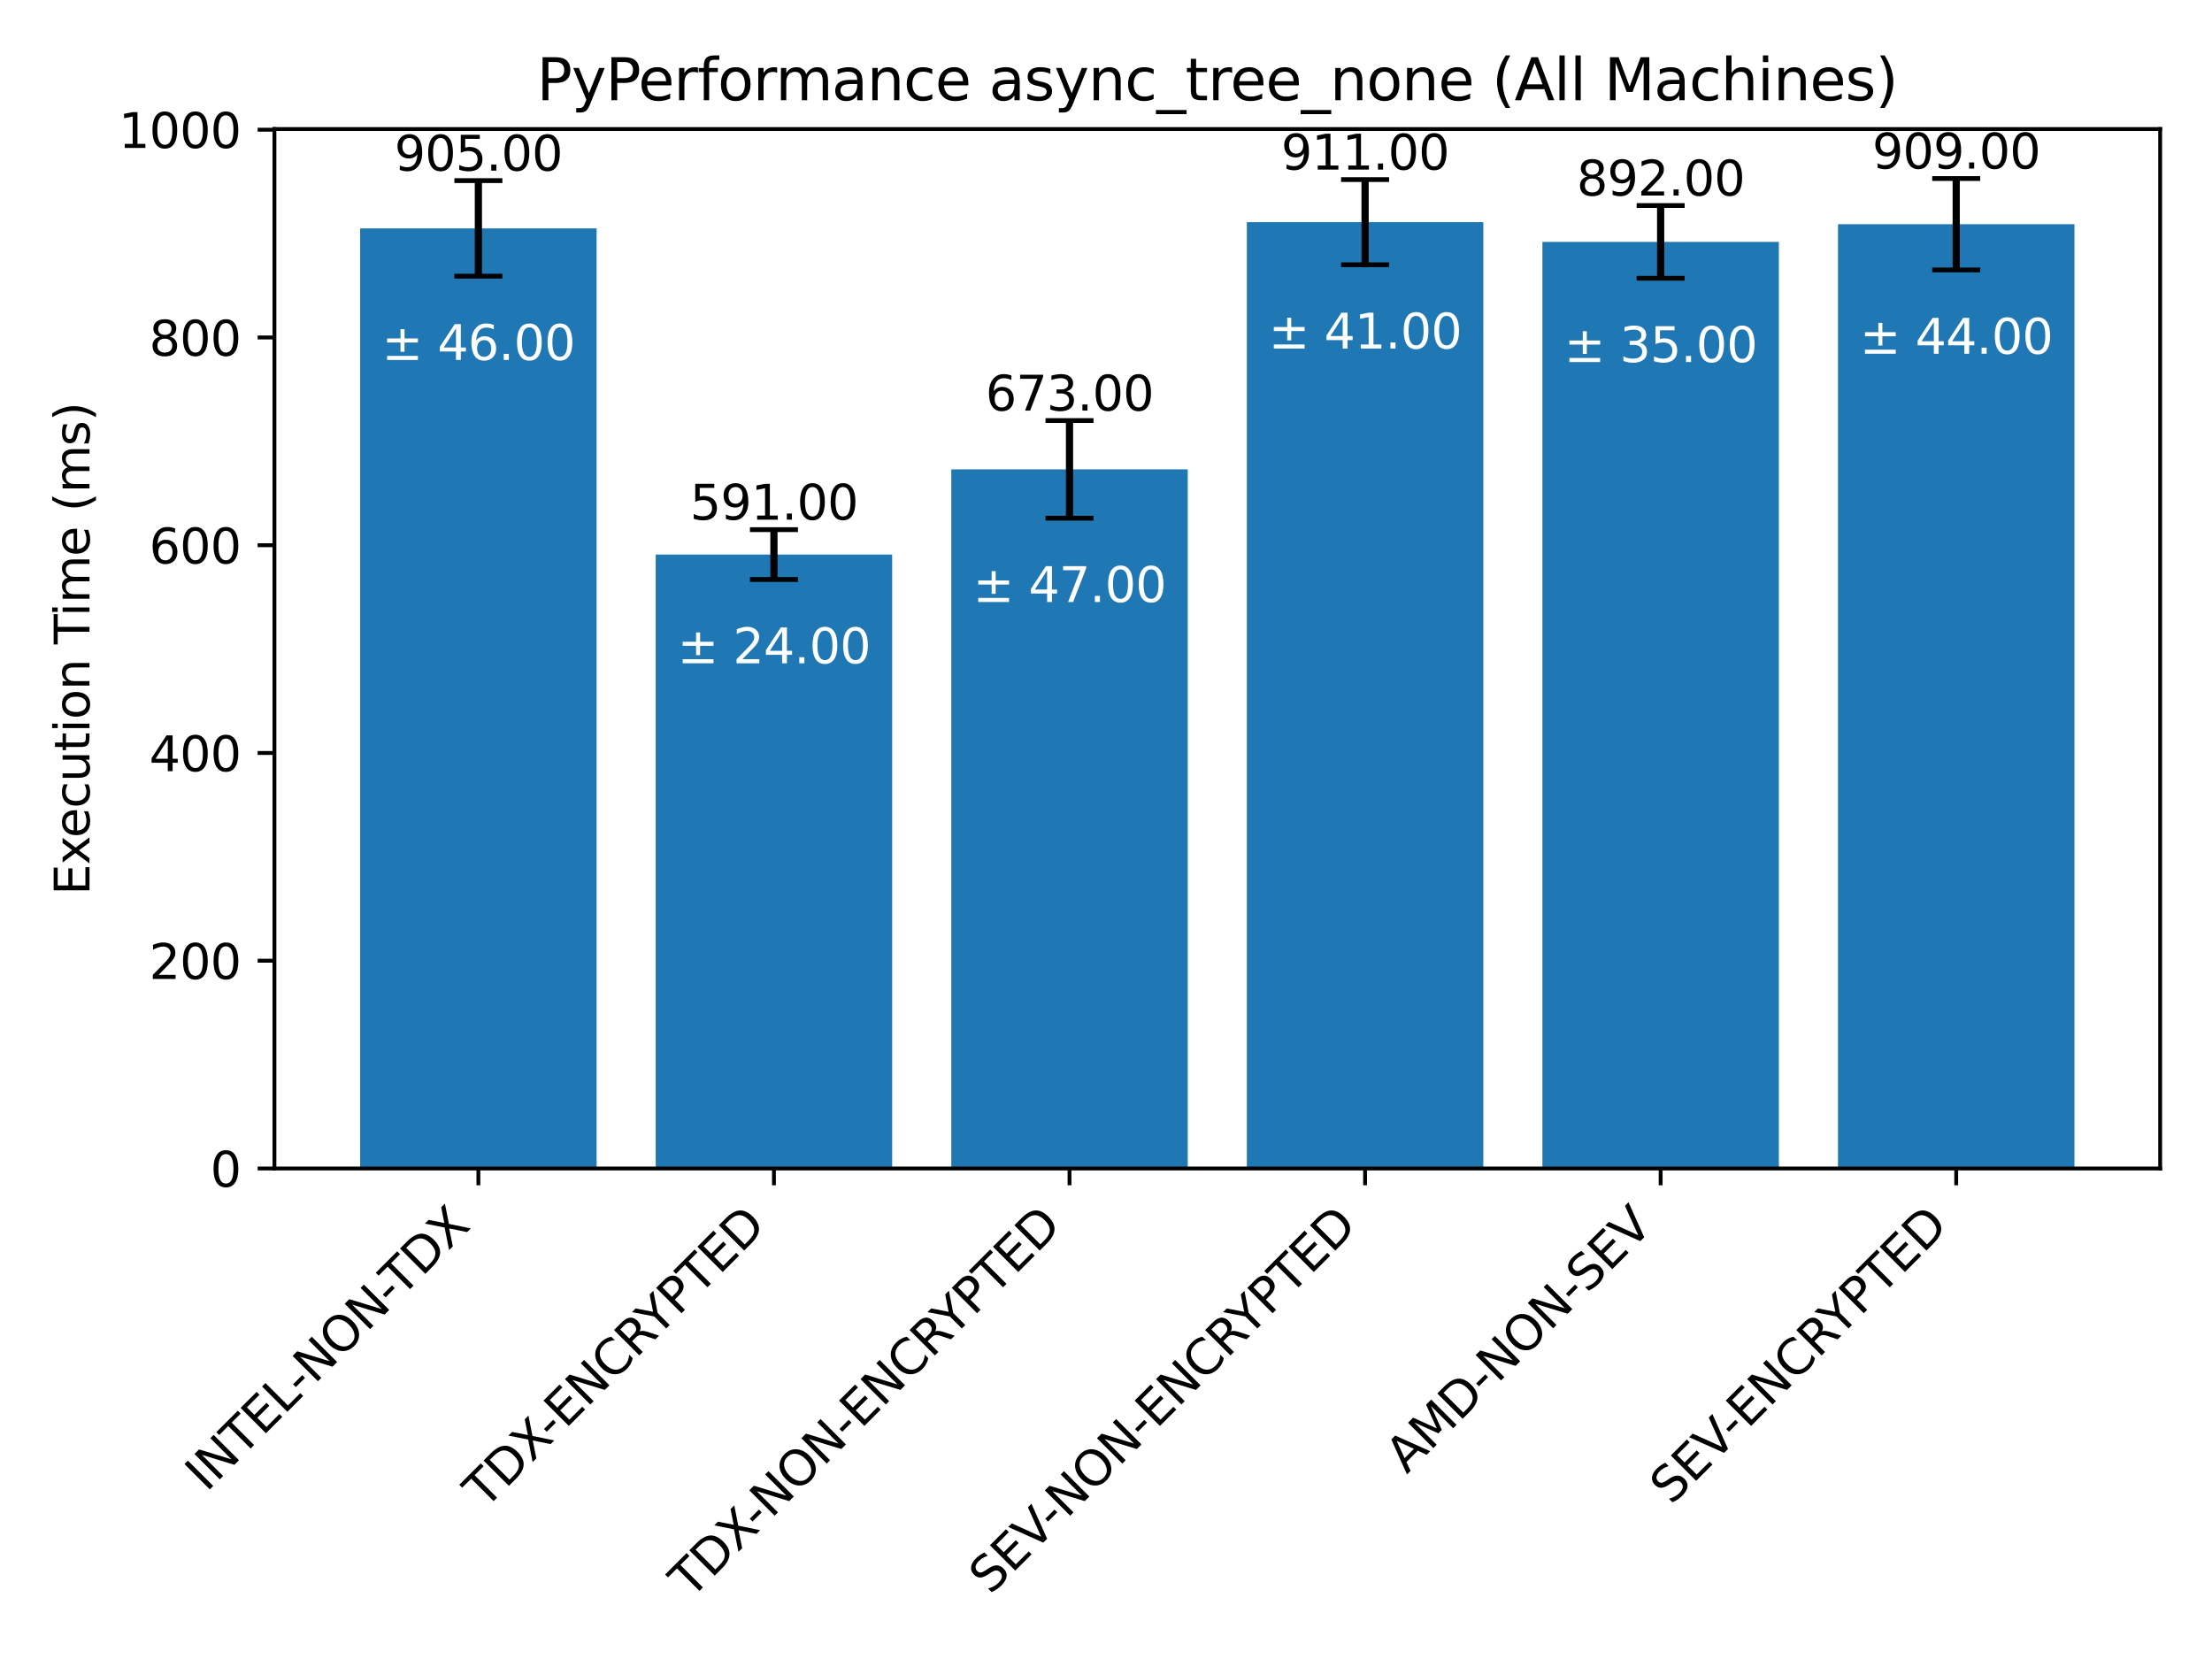 <?xml version="1.0" encoding="utf-8" standalone="no"?>
<!DOCTYPE svg PUBLIC "-//W3C//DTD SVG 1.1//EN"
  "http://www.w3.org/Graphics/SVG/1.1/DTD/svg11.dtd">
<svg xmlns:xlink="http://www.w3.org/1999/xlink" width="460.8pt" height="345.6pt" viewBox="0 0 460.8 345.6" xmlns="http://www.w3.org/2000/svg" version="1.1">
 <defs>
  <style type="text/css">*{stroke-linejoin: round; stroke-linecap: butt}</style>
 </defs>
 <g id="figure_1">
  <g id="patch_1">
   <path d="M 0 345.6 
L 460.8 345.6 
L 460.8 0 
L 0 0 
z
" style="fill: #ffffff"/>
  </g>
  <g id="axes_1">
   <g id="patch_2">
    <path d="M 57.17 243.414 
L 450 243.414 
L 450 26.88 
L 57.17 26.88 
z
" style="fill: #ffffff"/>
   </g>
   <g id="patch_3">
    <path d="M 75.026 243.414 
L 124.284 243.414 
L 124.284 47.578 
L 75.026 47.578 
z
" clip-path="url(#p82576771b6)" style="fill: #1f77b4"/>
   </g>
   <g id="patch_4">
    <path d="M 136.598 243.414 
L 185.856 243.414 
L 185.856 115.525 
L 136.598 115.525 
z
" clip-path="url(#p82576771b6)" style="fill: #1f77b4"/>
   </g>
   <g id="patch_5">
    <path d="M 198.17 243.414 
L 247.428 243.414 
L 247.428 97.781 
L 198.17 97.781 
z
" clip-path="url(#p82576771b6)" style="fill: #1f77b4"/>
   </g>
   <g id="patch_6">
    <path d="M 259.742 243.414 
L 309 243.414 
L 309 46.28 
L 259.742 46.28 
z
" clip-path="url(#p82576771b6)" style="fill: #1f77b4"/>
   </g>
   <g id="patch_7">
    <path d="M 321.314 243.414 
L 370.572 243.414 
L 370.572 50.391 
L 321.314 50.391 
z
" clip-path="url(#p82576771b6)" style="fill: #1f77b4"/>
   </g>
   <g id="patch_8">
    <path d="M 382.886 243.414 
L 432.144 243.414 
L 432.144 46.712 
L 382.886 46.712 
z
" clip-path="url(#p82576771b6)" style="fill: #1f77b4"/>
   </g>
   <g id="matplotlib.axis_1">
    <g id="xtick_1">
     <g id="line2d_1">
      <defs>
       <path id="m6b791ea8e5" d="M 0 0 
L 0 3.5 
" style="stroke: #000000; stroke-width: 0.8"/>
      </defs>
      <g>
       <use xlink:href="#m6b791ea8e5" x="99.655" y="243.414" style="stroke: #000000; stroke-width: 0.8"/>
      </g>
     </g>
     <g id="text_1">
      <!-- INTEL-NON-TDX -->
      <g transform="translate(42.995 310.976) rotate(-45) scale(0.1 -0.1)">
       <defs>
        <path id="DejaVuSans-49" d="M 628 4666 
L 1259 4666 
L 1259 0 
L 628 0 
L 628 4666 
z
" transform="scale(0.016)"/>
        <path id="DejaVuSans-4e" d="M 628 4666 
L 1478 4666 
L 3547 763 
L 3547 4666 
L 4159 4666 
L 4159 0 
L 3309 0 
L 1241 3903 
L 1241 0 
L 628 0 
L 628 4666 
z
" transform="scale(0.016)"/>
        <path id="DejaVuSans-54" d="M -19 4666 
L 3928 4666 
L 3928 4134 
L 2272 4134 
L 2272 0 
L 1638 0 
L 1638 4134 
L -19 4134 
L -19 4666 
z
" transform="scale(0.016)"/>
        <path id="DejaVuSans-45" d="M 628 4666 
L 3578 4666 
L 3578 4134 
L 1259 4134 
L 1259 2753 
L 3481 2753 
L 3481 2222 
L 1259 2222 
L 1259 531 
L 3634 531 
L 3634 0 
L 628 0 
L 628 4666 
z
" transform="scale(0.016)"/>
        <path id="DejaVuSans-4c" d="M 628 4666 
L 1259 4666 
L 1259 531 
L 3531 531 
L 3531 0 
L 628 0 
L 628 4666 
z
" transform="scale(0.016)"/>
        <path id="DejaVuSans-2d" d="M 313 2009 
L 1997 2009 
L 1997 1497 
L 313 1497 
L 313 2009 
z
" transform="scale(0.016)"/>
        <path id="DejaVuSans-4f" d="M 2522 4238 
Q 1834 4238 1429 3725 
Q 1025 3213 1025 2328 
Q 1025 1447 1429 934 
Q 1834 422 2522 422 
Q 3209 422 3611 934 
Q 4013 1447 4013 2328 
Q 4013 3213 3611 3725 
Q 3209 4238 2522 4238 
z
M 2522 4750 
Q 3503 4750 4090 4092 
Q 4678 3434 4678 2328 
Q 4678 1225 4090 567 
Q 3503 -91 2522 -91 
Q 1538 -91 948 565 
Q 359 1222 359 2328 
Q 359 3434 948 4092 
Q 1538 4750 2522 4750 
z
" transform="scale(0.016)"/>
        <path id="DejaVuSans-44" d="M 1259 4147 
L 1259 519 
L 2022 519 
Q 2988 519 3436 956 
Q 3884 1394 3884 2338 
Q 3884 3275 3436 3711 
Q 2988 4147 2022 4147 
L 1259 4147 
z
M 628 4666 
L 1925 4666 
Q 3281 4666 3915 4102 
Q 4550 3538 4550 2338 
Q 4550 1131 3912 565 
Q 3275 0 1925 0 
L 628 0 
L 628 4666 
z
" transform="scale(0.016)"/>
        <path id="DejaVuSans-58" d="M 403 4666 
L 1081 4666 
L 2241 2931 
L 3406 4666 
L 4084 4666 
L 2584 2425 
L 4184 0 
L 3506 0 
L 2194 1984 
L 872 0 
L 191 0 
L 1856 2491 
L 403 4666 
z
" transform="scale(0.016)"/>
       </defs>
       <use xlink:href="#DejaVuSans-49"/>
       <use xlink:href="#DejaVuSans-4e" x="29.492"/>
       <use xlink:href="#DejaVuSans-54" x="104.297"/>
       <use xlink:href="#DejaVuSans-45" x="165.381"/>
       <use xlink:href="#DejaVuSans-4c" x="228.564"/>
       <use xlink:href="#DejaVuSans-2d" x="282.527"/>
       <use xlink:href="#DejaVuSans-4e" x="318.611"/>
       <use xlink:href="#DejaVuSans-4f" x="393.416"/>
       <use xlink:href="#DejaVuSans-4e" x="472.127"/>
       <use xlink:href="#DejaVuSans-2d" x="546.932"/>
       <use xlink:href="#DejaVuSans-54" x="573.891"/>
       <use xlink:href="#DejaVuSans-44" x="634.975"/>
       <use xlink:href="#DejaVuSans-58" x="711.977"/>
      </g>
     </g>
    </g>
    <g id="xtick_2">
     <g id="line2d_2">
      <g>
       <use xlink:href="#m6b791ea8e5" x="161.227" y="243.414" style="stroke: #000000; stroke-width: 0.8"/>
      </g>
     </g>
     <g id="text_2">
      <!-- TDX-ENCRYPTED -->
      <g transform="translate(100.979 314.564) rotate(-45) scale(0.1 -0.1)">
       <defs>
        <path id="DejaVuSans-43" d="M 4122 4306 
L 4122 3641 
Q 3803 3938 3442 4084 
Q 3081 4231 2675 4231 
Q 1875 4231 1450 3742 
Q 1025 3253 1025 2328 
Q 1025 1406 1450 917 
Q 1875 428 2675 428 
Q 3081 428 3442 575 
Q 3803 722 4122 1019 
L 4122 359 
Q 3791 134 3420 21 
Q 3050 -91 2638 -91 
Q 1578 -91 968 557 
Q 359 1206 359 2328 
Q 359 3453 968 4101 
Q 1578 4750 2638 4750 
Q 3056 4750 3426 4639 
Q 3797 4528 4122 4306 
z
" transform="scale(0.016)"/>
        <path id="DejaVuSans-52" d="M 2841 2188 
Q 3044 2119 3236 1894 
Q 3428 1669 3622 1275 
L 4263 0 
L 3584 0 
L 2988 1197 
Q 2756 1666 2539 1819 
Q 2322 1972 1947 1972 
L 1259 1972 
L 1259 0 
L 628 0 
L 628 4666 
L 2053 4666 
Q 2853 4666 3247 4331 
Q 3641 3997 3641 3322 
Q 3641 2881 3436 2590 
Q 3231 2300 2841 2188 
z
M 1259 4147 
L 1259 2491 
L 2053 2491 
Q 2509 2491 2742 2702 
Q 2975 2913 2975 3322 
Q 2975 3731 2742 3939 
Q 2509 4147 2053 4147 
L 1259 4147 
z
" transform="scale(0.016)"/>
        <path id="DejaVuSans-59" d="M -13 4666 
L 666 4666 
L 1959 2747 
L 3244 4666 
L 3922 4666 
L 2272 2222 
L 2272 0 
L 1638 0 
L 1638 2222 
L -13 4666 
z
" transform="scale(0.016)"/>
        <path id="DejaVuSans-50" d="M 1259 4147 
L 1259 2394 
L 2053 2394 
Q 2494 2394 2734 2622 
Q 2975 2850 2975 3272 
Q 2975 3691 2734 3919 
Q 2494 4147 2053 4147 
L 1259 4147 
z
M 628 4666 
L 2053 4666 
Q 2838 4666 3239 4311 
Q 3641 3956 3641 3272 
Q 3641 2581 3239 2228 
Q 2838 1875 2053 1875 
L 1259 1875 
L 1259 0 
L 628 0 
L 628 4666 
z
" transform="scale(0.016)"/>
       </defs>
       <use xlink:href="#DejaVuSans-54"/>
       <use xlink:href="#DejaVuSans-44" x="61.084"/>
       <use xlink:href="#DejaVuSans-58" x="138.086"/>
       <use xlink:href="#DejaVuSans-2d" x="201.592"/>
       <use xlink:href="#DejaVuSans-45" x="237.676"/>
       <use xlink:href="#DejaVuSans-4e" x="300.859"/>
       <use xlink:href="#DejaVuSans-43" x="375.664"/>
       <use xlink:href="#DejaVuSans-52" x="445.488"/>
       <use xlink:href="#DejaVuSans-59" x="508.596"/>
       <use xlink:href="#DejaVuSans-50" x="569.68"/>
       <use xlink:href="#DejaVuSans-54" x="629.982"/>
       <use xlink:href="#DejaVuSans-45" x="691.066"/>
       <use xlink:href="#DejaVuSans-44" x="754.25"/>
      </g>
     </g>
    </g>
    <g id="xtick_3">
     <g id="line2d_3">
      <g>
       <use xlink:href="#m6b791ea8e5" x="222.799" y="243.414" style="stroke: #000000; stroke-width: 0.8"/>
      </g>
     </g>
     <g id="text_3">
      <!-- TDX-NON-ENCRYPTED -->
      <g transform="translate(143.854 333.261) rotate(-45) scale(0.1 -0.1)">
       <use xlink:href="#DejaVuSans-54"/>
       <use xlink:href="#DejaVuSans-44" x="61.084"/>
       <use xlink:href="#DejaVuSans-58" x="138.086"/>
       <use xlink:href="#DejaVuSans-2d" x="201.592"/>
       <use xlink:href="#DejaVuSans-4e" x="237.676"/>
       <use xlink:href="#DejaVuSans-4f" x="312.48"/>
       <use xlink:href="#DejaVuSans-4e" x="391.191"/>
       <use xlink:href="#DejaVuSans-2d" x="465.996"/>
       <use xlink:href="#DejaVuSans-45" x="502.08"/>
       <use xlink:href="#DejaVuSans-4e" x="565.264"/>
       <use xlink:href="#DejaVuSans-43" x="640.068"/>
       <use xlink:href="#DejaVuSans-52" x="709.893"/>
       <use xlink:href="#DejaVuSans-59" x="773"/>
       <use xlink:href="#DejaVuSans-50" x="834.084"/>
       <use xlink:href="#DejaVuSans-54" x="894.387"/>
       <use xlink:href="#DejaVuSans-45" x="955.471"/>
       <use xlink:href="#DejaVuSans-44" x="1018.654"/>
      </g>
     </g>
    </g>
    <g id="xtick_4">
     <g id="line2d_4">
      <g>
       <use xlink:href="#m6b791ea8e5" x="284.371" y="243.414" style="stroke: #000000; stroke-width: 0.8"/>
      </g>
     </g>
     <g id="text_4">
      <!-- SEV-NON-ENCRYPTED -->
      <g transform="translate(206.301 332.386) rotate(-45) scale(0.1 -0.1)">
       <defs>
        <path id="DejaVuSans-53" d="M 3425 4513 
L 3425 3897 
Q 3066 4069 2747 4153 
Q 2428 4238 2131 4238 
Q 1616 4238 1336 4038 
Q 1056 3838 1056 3469 
Q 1056 3159 1242 3001 
Q 1428 2844 1947 2747 
L 2328 2669 
Q 3034 2534 3370 2195 
Q 3706 1856 3706 1288 
Q 3706 609 3251 259 
Q 2797 -91 1919 -91 
Q 1588 -91 1214 -16 
Q 841 59 441 206 
L 441 856 
Q 825 641 1194 531 
Q 1563 422 1919 422 
Q 2459 422 2753 634 
Q 3047 847 3047 1241 
Q 3047 1584 2836 1778 
Q 2625 1972 2144 2069 
L 1759 2144 
Q 1053 2284 737 2584 
Q 422 2884 422 3419 
Q 422 4038 858 4394 
Q 1294 4750 2059 4750 
Q 2388 4750 2728 4690 
Q 3069 4631 3425 4513 
z
" transform="scale(0.016)"/>
        <path id="DejaVuSans-56" d="M 1831 0 
L 50 4666 
L 709 4666 
L 2188 738 
L 3669 4666 
L 4325 4666 
L 2547 0 
L 1831 0 
z
" transform="scale(0.016)"/>
       </defs>
       <use xlink:href="#DejaVuSans-53"/>
       <use xlink:href="#DejaVuSans-45" x="63.477"/>
       <use xlink:href="#DejaVuSans-56" x="126.66"/>
       <use xlink:href="#DejaVuSans-2d" x="189.193"/>
       <use xlink:href="#DejaVuSans-4e" x="225.277"/>
       <use xlink:href="#DejaVuSans-4f" x="300.082"/>
       <use xlink:href="#DejaVuSans-4e" x="378.793"/>
       <use xlink:href="#DejaVuSans-2d" x="453.598"/>
       <use xlink:href="#DejaVuSans-45" x="489.682"/>
       <use xlink:href="#DejaVuSans-4e" x="552.865"/>
       <use xlink:href="#DejaVuSans-43" x="627.67"/>
       <use xlink:href="#DejaVuSans-52" x="697.494"/>
       <use xlink:href="#DejaVuSans-59" x="760.602"/>
       <use xlink:href="#DejaVuSans-50" x="821.686"/>
       <use xlink:href="#DejaVuSans-54" x="881.988"/>
       <use xlink:href="#DejaVuSans-45" x="943.072"/>
       <use xlink:href="#DejaVuSans-44" x="1006.256"/>
      </g>
     </g>
    </g>
    <g id="xtick_5">
     <g id="line2d_5">
      <g>
       <use xlink:href="#m6b791ea8e5" x="345.943" y="243.414" style="stroke: #000000; stroke-width: 0.8"/>
      </g>
     </g>
     <g id="text_5">
      <!-- AMD-NON-SEV -->
      <g transform="translate(293.047 307.212) rotate(-45) scale(0.1 -0.1)">
       <defs>
        <path id="DejaVuSans-41" d="M 2188 4044 
L 1331 1722 
L 3047 1722 
L 2188 4044 
z
M 1831 4666 
L 2547 4666 
L 4325 0 
L 3669 0 
L 3244 1197 
L 1141 1197 
L 716 0 
L 50 0 
L 1831 4666 
z
" transform="scale(0.016)"/>
        <path id="DejaVuSans-4d" d="M 628 4666 
L 1569 4666 
L 2759 1491 
L 3956 4666 
L 4897 4666 
L 4897 0 
L 4281 0 
L 4281 4097 
L 3078 897 
L 2444 897 
L 1241 4097 
L 1241 0 
L 628 0 
L 628 4666 
z
" transform="scale(0.016)"/>
       </defs>
       <use xlink:href="#DejaVuSans-41"/>
       <use xlink:href="#DejaVuSans-4d" x="68.408"/>
       <use xlink:href="#DejaVuSans-44" x="154.688"/>
       <use xlink:href="#DejaVuSans-2d" x="231.689"/>
       <use xlink:href="#DejaVuSans-4e" x="267.773"/>
       <use xlink:href="#DejaVuSans-4f" x="342.578"/>
       <use xlink:href="#DejaVuSans-4e" x="421.289"/>
       <use xlink:href="#DejaVuSans-2d" x="496.094"/>
       <use xlink:href="#DejaVuSans-53" x="532.178"/>
       <use xlink:href="#DejaVuSans-45" x="595.654"/>
       <use xlink:href="#DejaVuSans-56" x="658.838"/>
      </g>
     </g>
    </g>
    <g id="xtick_6">
     <g id="line2d_6">
      <g>
       <use xlink:href="#m6b791ea8e5" x="407.515" y="243.414" style="stroke: #000000; stroke-width: 0.8"/>
      </g>
     </g>
     <g id="text_6">
      <!-- SEV-ENCRYPTED -->
      <g transform="translate(348.143 313.689) rotate(-45) scale(0.1 -0.1)">
       <use xlink:href="#DejaVuSans-53"/>
       <use xlink:href="#DejaVuSans-45" x="63.477"/>
       <use xlink:href="#DejaVuSans-56" x="126.66"/>
       <use xlink:href="#DejaVuSans-2d" x="189.193"/>
       <use xlink:href="#DejaVuSans-45" x="225.277"/>
       <use xlink:href="#DejaVuSans-4e" x="288.461"/>
       <use xlink:href="#DejaVuSans-43" x="363.266"/>
       <use xlink:href="#DejaVuSans-52" x="433.09"/>
       <use xlink:href="#DejaVuSans-59" x="496.197"/>
       <use xlink:href="#DejaVuSans-50" x="557.281"/>
       <use xlink:href="#DejaVuSans-54" x="617.584"/>
       <use xlink:href="#DejaVuSans-45" x="678.668"/>
       <use xlink:href="#DejaVuSans-44" x="741.852"/>
      </g>
     </g>
    </g>
   </g>
   <g id="matplotlib.axis_2">
    <g id="ytick_1">
     <g id="line2d_7">
      <defs>
       <path id="ma7e84e8078" d="M 0 0 
L -3.5 0 
" style="stroke: #000000; stroke-width: 0.8"/>
      </defs>
      <g>
       <use xlink:href="#ma7e84e8078" x="57.17" y="243.414" style="stroke: #000000; stroke-width: 0.8"/>
      </g>
     </g>
     <g id="text_7">
      <!-- 0 -->
      <g transform="translate(43.807 247.213) scale(0.1 -0.1)">
       <defs>
        <path id="DejaVuSans-30" d="M 2034 4250 
Q 1547 4250 1301 3770 
Q 1056 3291 1056 2328 
Q 1056 1369 1301 889 
Q 1547 409 2034 409 
Q 2525 409 2770 889 
Q 3016 1369 3016 2328 
Q 3016 3291 2770 3770 
Q 2525 4250 2034 4250 
z
M 2034 4750 
Q 2819 4750 3233 4129 
Q 3647 3509 3647 2328 
Q 3647 1150 3233 529 
Q 2819 -91 2034 -91 
Q 1250 -91 836 529 
Q 422 1150 422 2328 
Q 422 3509 836 4129 
Q 1250 4750 2034 4750 
z
" transform="scale(0.016)"/>
       </defs>
       <use xlink:href="#DejaVuSans-30"/>
      </g>
     </g>
    </g>
    <g id="ytick_2">
     <g id="line2d_8">
      <g>
       <use xlink:href="#ma7e84e8078" x="57.17" y="200.135" style="stroke: #000000; stroke-width: 0.8"/>
      </g>
     </g>
     <g id="text_8">
      <!-- 200 -->
      <g transform="translate(31.082 203.934) scale(0.1 -0.1)">
       <defs>
        <path id="DejaVuSans-32" d="M 1228 531 
L 3431 531 
L 3431 0 
L 469 0 
L 469 531 
Q 828 903 1448 1529 
Q 2069 2156 2228 2338 
Q 2531 2678 2651 2914 
Q 2772 3150 2772 3378 
Q 2772 3750 2511 3984 
Q 2250 4219 1831 4219 
Q 1534 4219 1204 4116 
Q 875 4013 500 3803 
L 500 4441 
Q 881 4594 1212 4672 
Q 1544 4750 1819 4750 
Q 2544 4750 2975 4387 
Q 3406 4025 3406 3419 
Q 3406 3131 3298 2873 
Q 3191 2616 2906 2266 
Q 2828 2175 2409 1742 
Q 1991 1309 1228 531 
z
" transform="scale(0.016)"/>
       </defs>
       <use xlink:href="#DejaVuSans-32"/>
       <use xlink:href="#DejaVuSans-30" x="63.623"/>
       <use xlink:href="#DejaVuSans-30" x="127.246"/>
      </g>
     </g>
    </g>
    <g id="ytick_3">
     <g id="line2d_9">
      <g>
       <use xlink:href="#ma7e84e8078" x="57.17" y="156.857" style="stroke: #000000; stroke-width: 0.8"/>
      </g>
     </g>
     <g id="text_9">
      <!-- 400 -->
      <g transform="translate(31.082 160.656) scale(0.1 -0.1)">
       <defs>
        <path id="DejaVuSans-34" d="M 2419 4116 
L 825 1625 
L 2419 1625 
L 2419 4116 
z
M 2253 4666 
L 3047 4666 
L 3047 1625 
L 3713 1625 
L 3713 1100 
L 3047 1100 
L 3047 0 
L 2419 0 
L 2419 1100 
L 313 1100 
L 313 1709 
L 2253 4666 
z
" transform="scale(0.016)"/>
       </defs>
       <use xlink:href="#DejaVuSans-34"/>
       <use xlink:href="#DejaVuSans-30" x="63.623"/>
       <use xlink:href="#DejaVuSans-30" x="127.246"/>
      </g>
     </g>
    </g>
    <g id="ytick_4">
     <g id="line2d_10">
      <g>
       <use xlink:href="#ma7e84e8078" x="57.17" y="113.578" style="stroke: #000000; stroke-width: 0.8"/>
      </g>
     </g>
     <g id="text_10">
      <!-- 600 -->
      <g transform="translate(31.082 117.377) scale(0.1 -0.1)">
       <defs>
        <path id="DejaVuSans-36" d="M 2113 2584 
Q 1688 2584 1439 2293 
Q 1191 2003 1191 1497 
Q 1191 994 1439 701 
Q 1688 409 2113 409 
Q 2538 409 2786 701 
Q 3034 994 3034 1497 
Q 3034 2003 2786 2293 
Q 2538 2584 2113 2584 
z
M 3366 4563 
L 3366 3988 
Q 3128 4100 2886 4159 
Q 2644 4219 2406 4219 
Q 1781 4219 1451 3797 
Q 1122 3375 1075 2522 
Q 1259 2794 1537 2939 
Q 1816 3084 2150 3084 
Q 2853 3084 3261 2657 
Q 3669 2231 3669 1497 
Q 3669 778 3244 343 
Q 2819 -91 2113 -91 
Q 1303 -91 875 529 
Q 447 1150 447 2328 
Q 447 3434 972 4092 
Q 1497 4750 2381 4750 
Q 2619 4750 2861 4703 
Q 3103 4656 3366 4563 
z
" transform="scale(0.016)"/>
       </defs>
       <use xlink:href="#DejaVuSans-36"/>
       <use xlink:href="#DejaVuSans-30" x="63.623"/>
       <use xlink:href="#DejaVuSans-30" x="127.246"/>
      </g>
     </g>
    </g>
    <g id="ytick_5">
     <g id="line2d_11">
      <g>
       <use xlink:href="#ma7e84e8078" x="57.17" y="70.299" style="stroke: #000000; stroke-width: 0.8"/>
      </g>
     </g>
     <g id="text_11">
      <!-- 800 -->
      <g transform="translate(31.082 74.099) scale(0.1 -0.1)">
       <defs>
        <path id="DejaVuSans-38" d="M 2034 2216 
Q 1584 2216 1326 1975 
Q 1069 1734 1069 1313 
Q 1069 891 1326 650 
Q 1584 409 2034 409 
Q 2484 409 2743 651 
Q 3003 894 3003 1313 
Q 3003 1734 2745 1975 
Q 2488 2216 2034 2216 
z
M 1403 2484 
Q 997 2584 770 2862 
Q 544 3141 544 3541 
Q 544 4100 942 4425 
Q 1341 4750 2034 4750 
Q 2731 4750 3128 4425 
Q 3525 4100 3525 3541 
Q 3525 3141 3298 2862 
Q 3072 2584 2669 2484 
Q 3125 2378 3379 2068 
Q 3634 1759 3634 1313 
Q 3634 634 3220 271 
Q 2806 -91 2034 -91 
Q 1263 -91 848 271 
Q 434 634 434 1313 
Q 434 1759 690 2068 
Q 947 2378 1403 2484 
z
M 1172 3481 
Q 1172 3119 1398 2916 
Q 1625 2713 2034 2713 
Q 2441 2713 2670 2916 
Q 2900 3119 2900 3481 
Q 2900 3844 2670 4047 
Q 2441 4250 2034 4250 
Q 1625 4250 1398 4047 
Q 1172 3844 1172 3481 
z
" transform="scale(0.016)"/>
       </defs>
       <use xlink:href="#DejaVuSans-38"/>
       <use xlink:href="#DejaVuSans-30" x="63.623"/>
       <use xlink:href="#DejaVuSans-30" x="127.246"/>
      </g>
     </g>
    </g>
    <g id="ytick_6">
     <g id="line2d_12">
      <g>
       <use xlink:href="#ma7e84e8078" x="57.17" y="27.021" style="stroke: #000000; stroke-width: 0.8"/>
      </g>
     </g>
     <g id="text_12">
      <!-- 1000 -->
      <g transform="translate(24.72 30.82) scale(0.1 -0.1)">
       <defs>
        <path id="DejaVuSans-31" d="M 794 531 
L 1825 531 
L 1825 4091 
L 703 3866 
L 703 4441 
L 1819 4666 
L 2450 4666 
L 2450 531 
L 3481 531 
L 3481 0 
L 794 0 
L 794 531 
z
" transform="scale(0.016)"/>
       </defs>
       <use xlink:href="#DejaVuSans-31"/>
       <use xlink:href="#DejaVuSans-30" x="63.623"/>
       <use xlink:href="#DejaVuSans-30" x="127.246"/>
       <use xlink:href="#DejaVuSans-30" x="190.869"/>
      </g>
     </g>
    </g>
    <g id="text_13">
     <!-- Execution Time (ms) -->
     <g transform="translate(18.64 186.47) rotate(-90) scale(0.1 -0.1)">
      <defs>
       <path id="DejaVuSans-78" d="M 3513 3500 
L 2247 1797 
L 3578 0 
L 2900 0 
L 1881 1375 
L 863 0 
L 184 0 
L 1544 1831 
L 300 3500 
L 978 3500 
L 1906 2253 
L 2834 3500 
L 3513 3500 
z
" transform="scale(0.016)"/>
       <path id="DejaVuSans-65" d="M 3597 1894 
L 3597 1613 
L 953 1613 
Q 991 1019 1311 708 
Q 1631 397 2203 397 
Q 2534 397 2845 478 
Q 3156 559 3463 722 
L 3463 178 
Q 3153 47 2828 -22 
Q 2503 -91 2169 -91 
Q 1331 -91 842 396 
Q 353 884 353 1716 
Q 353 2575 817 3079 
Q 1281 3584 2069 3584 
Q 2775 3584 3186 3129 
Q 3597 2675 3597 1894 
z
M 3022 2063 
Q 3016 2534 2758 2815 
Q 2500 3097 2075 3097 
Q 1594 3097 1305 2825 
Q 1016 2553 972 2059 
L 3022 2063 
z
" transform="scale(0.016)"/>
       <path id="DejaVuSans-63" d="M 3122 3366 
L 3122 2828 
Q 2878 2963 2633 3030 
Q 2388 3097 2138 3097 
Q 1578 3097 1268 2742 
Q 959 2388 959 1747 
Q 959 1106 1268 751 
Q 1578 397 2138 397 
Q 2388 397 2633 464 
Q 2878 531 3122 666 
L 3122 134 
Q 2881 22 2623 -34 
Q 2366 -91 2075 -91 
Q 1284 -91 818 406 
Q 353 903 353 1747 
Q 353 2603 823 3093 
Q 1294 3584 2113 3584 
Q 2378 3584 2631 3529 
Q 2884 3475 3122 3366 
z
" transform="scale(0.016)"/>
       <path id="DejaVuSans-75" d="M 544 1381 
L 544 3500 
L 1119 3500 
L 1119 1403 
Q 1119 906 1312 657 
Q 1506 409 1894 409 
Q 2359 409 2629 706 
Q 2900 1003 2900 1516 
L 2900 3500 
L 3475 3500 
L 3475 0 
L 2900 0 
L 2900 538 
Q 2691 219 2414 64 
Q 2138 -91 1772 -91 
Q 1169 -91 856 284 
Q 544 659 544 1381 
z
M 1991 3584 
L 1991 3584 
z
" transform="scale(0.016)"/>
       <path id="DejaVuSans-74" d="M 1172 4494 
L 1172 3500 
L 2356 3500 
L 2356 3053 
L 1172 3053 
L 1172 1153 
Q 1172 725 1289 603 
Q 1406 481 1766 481 
L 2356 481 
L 2356 0 
L 1766 0 
Q 1100 0 847 248 
Q 594 497 594 1153 
L 594 3053 
L 172 3053 
L 172 3500 
L 594 3500 
L 594 4494 
L 1172 4494 
z
" transform="scale(0.016)"/>
       <path id="DejaVuSans-69" d="M 603 3500 
L 1178 3500 
L 1178 0 
L 603 0 
L 603 3500 
z
M 603 4863 
L 1178 4863 
L 1178 4134 
L 603 4134 
L 603 4863 
z
" transform="scale(0.016)"/>
       <path id="DejaVuSans-6f" d="M 1959 3097 
Q 1497 3097 1228 2736 
Q 959 2375 959 1747 
Q 959 1119 1226 758 
Q 1494 397 1959 397 
Q 2419 397 2687 759 
Q 2956 1122 2956 1747 
Q 2956 2369 2687 2733 
Q 2419 3097 1959 3097 
z
M 1959 3584 
Q 2709 3584 3137 3096 
Q 3566 2609 3566 1747 
Q 3566 888 3137 398 
Q 2709 -91 1959 -91 
Q 1206 -91 779 398 
Q 353 888 353 1747 
Q 353 2609 779 3096 
Q 1206 3584 1959 3584 
z
" transform="scale(0.016)"/>
       <path id="DejaVuSans-6e" d="M 3513 2113 
L 3513 0 
L 2938 0 
L 2938 2094 
Q 2938 2591 2744 2837 
Q 2550 3084 2163 3084 
Q 1697 3084 1428 2787 
Q 1159 2491 1159 1978 
L 1159 0 
L 581 0 
L 581 3500 
L 1159 3500 
L 1159 2956 
Q 1366 3272 1645 3428 
Q 1925 3584 2291 3584 
Q 2894 3584 3203 3211 
Q 3513 2838 3513 2113 
z
" transform="scale(0.016)"/>
       <path id="DejaVuSans-20" transform="scale(0.016)"/>
       <path id="DejaVuSans-6d" d="M 3328 2828 
Q 3544 3216 3844 3400 
Q 4144 3584 4550 3584 
Q 5097 3584 5394 3201 
Q 5691 2819 5691 2113 
L 5691 0 
L 5113 0 
L 5113 2094 
Q 5113 2597 4934 2840 
Q 4756 3084 4391 3084 
Q 3944 3084 3684 2787 
Q 3425 2491 3425 1978 
L 3425 0 
L 2847 0 
L 2847 2094 
Q 2847 2600 2669 2842 
Q 2491 3084 2119 3084 
Q 1678 3084 1418 2786 
Q 1159 2488 1159 1978 
L 1159 0 
L 581 0 
L 581 3500 
L 1159 3500 
L 1159 2956 
Q 1356 3278 1631 3431 
Q 1906 3584 2284 3584 
Q 2666 3584 2933 3390 
Q 3200 3197 3328 2828 
z
" transform="scale(0.016)"/>
       <path id="DejaVuSans-28" d="M 1984 4856 
Q 1566 4138 1362 3434 
Q 1159 2731 1159 2009 
Q 1159 1288 1364 580 
Q 1569 -128 1984 -844 
L 1484 -844 
Q 1016 -109 783 600 
Q 550 1309 550 2009 
Q 550 2706 781 3412 
Q 1013 4119 1484 4856 
L 1984 4856 
z
" transform="scale(0.016)"/>
       <path id="DejaVuSans-73" d="M 2834 3397 
L 2834 2853 
Q 2591 2978 2328 3040 
Q 2066 3103 1784 3103 
Q 1356 3103 1142 2972 
Q 928 2841 928 2578 
Q 928 2378 1081 2264 
Q 1234 2150 1697 2047 
L 1894 2003 
Q 2506 1872 2764 1633 
Q 3022 1394 3022 966 
Q 3022 478 2636 193 
Q 2250 -91 1575 -91 
Q 1294 -91 989 -36 
Q 684 19 347 128 
L 347 722 
Q 666 556 975 473 
Q 1284 391 1588 391 
Q 1994 391 2212 530 
Q 2431 669 2431 922 
Q 2431 1156 2273 1281 
Q 2116 1406 1581 1522 
L 1381 1569 
Q 847 1681 609 1914 
Q 372 2147 372 2553 
Q 372 3047 722 3315 
Q 1072 3584 1716 3584 
Q 2034 3584 2315 3537 
Q 2597 3491 2834 3397 
z
" transform="scale(0.016)"/>
       <path id="DejaVuSans-29" d="M 513 4856 
L 1013 4856 
Q 1481 4119 1714 3412 
Q 1947 2706 1947 2009 
Q 1947 1309 1714 600 
Q 1481 -109 1013 -844 
L 513 -844 
Q 928 -128 1133 580 
Q 1338 1288 1338 2009 
Q 1338 2731 1133 3434 
Q 928 4138 513 4856 
z
" transform="scale(0.016)"/>
      </defs>
      <use xlink:href="#DejaVuSans-45"/>
      <use xlink:href="#DejaVuSans-78" x="63.184"/>
      <use xlink:href="#DejaVuSans-65" x="119.238"/>
      <use xlink:href="#DejaVuSans-63" x="180.762"/>
      <use xlink:href="#DejaVuSans-75" x="235.742"/>
      <use xlink:href="#DejaVuSans-74" x="299.121"/>
      <use xlink:href="#DejaVuSans-69" x="338.33"/>
      <use xlink:href="#DejaVuSans-6f" x="366.113"/>
      <use xlink:href="#DejaVuSans-6e" x="427.295"/>
      <use xlink:href="#DejaVuSans-20" x="490.674"/>
      <use xlink:href="#DejaVuSans-54" x="522.461"/>
      <use xlink:href="#DejaVuSans-69" x="580.42"/>
      <use xlink:href="#DejaVuSans-6d" x="608.203"/>
      <use xlink:href="#DejaVuSans-65" x="705.615"/>
      <use xlink:href="#DejaVuSans-20" x="767.139"/>
      <use xlink:href="#DejaVuSans-28" x="798.926"/>
      <use xlink:href="#DejaVuSans-6d" x="837.939"/>
      <use xlink:href="#DejaVuSans-73" x="935.352"/>
      <use xlink:href="#DejaVuSans-29" x="987.451"/>
     </g>
    </g>
   </g>
   <g id="LineCollection_1">
    <path d="M 99.655 57.532 
L 99.655 37.624 
" clip-path="url(#p82576771b6)" style="fill: none; stroke: #000000; stroke-width: 1.5"/>
    <path d="M 161.227 120.719 
L 161.227 110.332 
" clip-path="url(#p82576771b6)" style="fill: none; stroke: #000000; stroke-width: 1.5"/>
    <path d="M 222.799 107.952 
L 222.799 87.611 
" clip-path="url(#p82576771b6)" style="fill: none; stroke: #000000; stroke-width: 1.5"/>
    <path d="M 284.371 55.152 
L 284.371 37.408 
" clip-path="url(#p82576771b6)" style="fill: none; stroke: #000000; stroke-width: 1.5"/>
    <path d="M 345.943 57.965 
L 345.943 42.817 
" clip-path="url(#p82576771b6)" style="fill: none; stroke: #000000; stroke-width: 1.5"/>
    <path d="M 407.515 56.234 
L 407.515 37.191 
" clip-path="url(#p82576771b6)" style="fill: none; stroke: #000000; stroke-width: 1.5"/>
   </g>
   <g id="line2d_13">
    <defs>
     <path id="m0a519d5692" d="M 5 0 
L -5 -0 
" style="stroke: #000000"/>
    </defs>
    <g clip-path="url(#p82576771b6)">
     <use xlink:href="#m0a519d5692" x="99.655" y="57.532" style="stroke: #000000"/>
     <use xlink:href="#m0a519d5692" x="161.227" y="120.719" style="stroke: #000000"/>
     <use xlink:href="#m0a519d5692" x="222.799" y="107.952" style="stroke: #000000"/>
     <use xlink:href="#m0a519d5692" x="284.371" y="55.152" style="stroke: #000000"/>
     <use xlink:href="#m0a519d5692" x="345.943" y="57.965" style="stroke: #000000"/>
     <use xlink:href="#m0a519d5692" x="407.515" y="56.234" style="stroke: #000000"/>
    </g>
   </g>
   <g id="line2d_14">
    <g clip-path="url(#p82576771b6)">
     <use xlink:href="#m0a519d5692" x="99.655" y="37.624" style="stroke: #000000"/>
     <use xlink:href="#m0a519d5692" x="161.227" y="110.332" style="stroke: #000000"/>
     <use xlink:href="#m0a519d5692" x="222.799" y="87.611" style="stroke: #000000"/>
     <use xlink:href="#m0a519d5692" x="284.371" y="37.408" style="stroke: #000000"/>
     <use xlink:href="#m0a519d5692" x="345.943" y="42.817" style="stroke: #000000"/>
     <use xlink:href="#m0a519d5692" x="407.515" y="37.191" style="stroke: #000000"/>
    </g>
   </g>
   <g id="patch_9">
    <path d="M 57.17 243.414 
L 57.17 26.88 
" style="fill: none; stroke: #000000; stroke-width: 0.8; stroke-linejoin: miter; stroke-linecap: square"/>
   </g>
   <g id="patch_10">
    <path d="M 450 243.414 
L 450 26.88 
" style="fill: none; stroke: #000000; stroke-width: 0.8; stroke-linejoin: miter; stroke-linecap: square"/>
   </g>
   <g id="patch_11">
    <path d="M 57.17 243.414 
L 450 243.414 
" style="fill: none; stroke: #000000; stroke-width: 0.8; stroke-linejoin: miter; stroke-linecap: square"/>
   </g>
   <g id="patch_12">
    <path d="M 57.17 26.88 
L 450 26.88 
" style="fill: none; stroke: #000000; stroke-width: 0.8; stroke-linejoin: miter; stroke-linecap: square"/>
   </g>
   <g id="text_14">
    <!-- 905.00 -->
    <g transform="translate(82.159 35.544) scale(0.1 -0.1)">
     <defs>
      <path id="DejaVuSans-39" d="M 703 97 
L 703 672 
Q 941 559 1184 500 
Q 1428 441 1663 441 
Q 2288 441 2617 861 
Q 2947 1281 2994 2138 
Q 2813 1869 2534 1725 
Q 2256 1581 1919 1581 
Q 1219 1581 811 2004 
Q 403 2428 403 3163 
Q 403 3881 828 4315 
Q 1253 4750 1959 4750 
Q 2769 4750 3195 4129 
Q 3622 3509 3622 2328 
Q 3622 1225 3098 567 
Q 2575 -91 1691 -91 
Q 1453 -91 1209 -44 
Q 966 3 703 97 
z
M 1959 2075 
Q 2384 2075 2632 2365 
Q 2881 2656 2881 3163 
Q 2881 3666 2632 3958 
Q 2384 4250 1959 4250 
Q 1534 4250 1286 3958 
Q 1038 3666 1038 3163 
Q 1038 2656 1286 2365 
Q 1534 2075 1959 2075 
z
" transform="scale(0.016)"/>
      <path id="DejaVuSans-35" d="M 691 4666 
L 3169 4666 
L 3169 4134 
L 1269 4134 
L 1269 2991 
Q 1406 3038 1543 3061 
Q 1681 3084 1819 3084 
Q 2600 3084 3056 2656 
Q 3513 2228 3513 1497 
Q 3513 744 3044 326 
Q 2575 -91 1722 -91 
Q 1428 -91 1123 -41 
Q 819 9 494 109 
L 494 744 
Q 775 591 1075 516 
Q 1375 441 1709 441 
Q 2250 441 2565 725 
Q 2881 1009 2881 1497 
Q 2881 1984 2565 2268 
Q 2250 2553 1709 2553 
Q 1456 2553 1204 2497 
Q 953 2441 691 2322 
L 691 4666 
z
" transform="scale(0.016)"/>
      <path id="DejaVuSans-2e" d="M 684 794 
L 1344 794 
L 1344 0 
L 684 0 
L 684 794 
z
" transform="scale(0.016)"/>
     </defs>
     <use xlink:href="#DejaVuSans-39"/>
     <use xlink:href="#DejaVuSans-30" x="63.623"/>
     <use xlink:href="#DejaVuSans-35" x="127.246"/>
     <use xlink:href="#DejaVuSans-2e" x="190.869"/>
     <use xlink:href="#DejaVuSans-30" x="222.656"/>
     <use xlink:href="#DejaVuSans-30" x="286.279"/>
    </g>
   </g>
   <g id="text_15">
    <!-- ± 46.00 -->
    <g style="fill: #ffffff" transform="translate(79.562 74.987) scale(0.1 -0.1)">
     <defs>
      <path id="DejaVuSans-b1" d="M 2944 4013 
L 2944 2803 
L 4684 2803 
L 4684 2272 
L 2944 2272 
L 2944 1063 
L 2419 1063 
L 2419 2272 
L 678 2272 
L 678 2803 
L 2419 2803 
L 2419 4013 
L 2944 4013 
z
M 678 531 
L 4684 531 
L 4684 0 
L 678 0 
L 678 531 
z
" transform="scale(0.016)"/>
     </defs>
     <use xlink:href="#DejaVuSans-b1"/>
     <use xlink:href="#DejaVuSans-20" x="83.789"/>
     <use xlink:href="#DejaVuSans-34" x="115.576"/>
     <use xlink:href="#DejaVuSans-36" x="179.199"/>
     <use xlink:href="#DejaVuSans-2e" x="242.822"/>
     <use xlink:href="#DejaVuSans-30" x="274.609"/>
     <use xlink:href="#DejaVuSans-30" x="338.232"/>
    </g>
   </g>
   <g id="text_16">
    <!-- 591.00 -->
    <g transform="translate(143.732 108.252) scale(0.1 -0.1)">
     <use xlink:href="#DejaVuSans-35"/>
     <use xlink:href="#DejaVuSans-39" x="63.623"/>
     <use xlink:href="#DejaVuSans-31" x="127.246"/>
     <use xlink:href="#DejaVuSans-2e" x="190.869"/>
     <use xlink:href="#DejaVuSans-30" x="222.656"/>
     <use xlink:href="#DejaVuSans-30" x="286.279"/>
    </g>
   </g>
   <g id="text_17">
    <!-- ± 24.00 -->
    <g style="fill: #ffffff" transform="translate(141.134 138.174) scale(0.1 -0.1)">
     <use xlink:href="#DejaVuSans-b1"/>
     <use xlink:href="#DejaVuSans-20" x="83.789"/>
     <use xlink:href="#DejaVuSans-32" x="115.576"/>
     <use xlink:href="#DejaVuSans-34" x="179.199"/>
     <use xlink:href="#DejaVuSans-2e" x="242.822"/>
     <use xlink:href="#DejaVuSans-30" x="274.609"/>
     <use xlink:href="#DejaVuSans-30" x="338.232"/>
    </g>
   </g>
   <g id="text_18">
    <!-- 673.00 -->
    <g transform="translate(205.304 85.531) scale(0.1 -0.1)">
     <defs>
      <path id="DejaVuSans-37" d="M 525 4666 
L 3525 4666 
L 3525 4397 
L 1831 0 
L 1172 0 
L 2766 4134 
L 525 4134 
L 525 4666 
z
" transform="scale(0.016)"/>
      <path id="DejaVuSans-33" d="M 2597 2516 
Q 3050 2419 3304 2112 
Q 3559 1806 3559 1356 
Q 3559 666 3084 287 
Q 2609 -91 1734 -91 
Q 1441 -91 1130 -33 
Q 819 25 488 141 
L 488 750 
Q 750 597 1062 519 
Q 1375 441 1716 441 
Q 2309 441 2620 675 
Q 2931 909 2931 1356 
Q 2931 1769 2642 2001 
Q 2353 2234 1838 2234 
L 1294 2234 
L 1294 2753 
L 1863 2753 
Q 2328 2753 2575 2939 
Q 2822 3125 2822 3475 
Q 2822 3834 2567 4026 
Q 2313 4219 1838 4219 
Q 1578 4219 1281 4162 
Q 984 4106 628 3988 
L 628 4550 
Q 988 4650 1302 4700 
Q 1616 4750 1894 4750 
Q 2613 4750 3031 4423 
Q 3450 4097 3450 3541 
Q 3450 3153 3228 2886 
Q 3006 2619 2597 2516 
z
" transform="scale(0.016)"/>
     </defs>
     <use xlink:href="#DejaVuSans-36"/>
     <use xlink:href="#DejaVuSans-37" x="63.623"/>
     <use xlink:href="#DejaVuSans-33" x="127.246"/>
     <use xlink:href="#DejaVuSans-2e" x="190.869"/>
     <use xlink:href="#DejaVuSans-30" x="222.656"/>
     <use xlink:href="#DejaVuSans-30" x="286.279"/>
    </g>
   </g>
   <g id="text_19">
    <!-- ± 47.00 -->
    <g style="fill: #ffffff" transform="translate(202.706 125.407) scale(0.1 -0.1)">
     <use xlink:href="#DejaVuSans-b1"/>
     <use xlink:href="#DejaVuSans-20" x="83.789"/>
     <use xlink:href="#DejaVuSans-34" x="115.576"/>
     <use xlink:href="#DejaVuSans-37" x="179.199"/>
     <use xlink:href="#DejaVuSans-2e" x="242.822"/>
     <use xlink:href="#DejaVuSans-30" x="274.609"/>
     <use xlink:href="#DejaVuSans-30" x="338.232"/>
    </g>
   </g>
   <g id="text_20">
    <!-- 911.00 -->
    <g transform="translate(266.876 35.328) scale(0.1 -0.1)">
     <use xlink:href="#DejaVuSans-39"/>
     <use xlink:href="#DejaVuSans-31" x="63.623"/>
     <use xlink:href="#DejaVuSans-31" x="127.246"/>
     <use xlink:href="#DejaVuSans-2e" x="190.869"/>
     <use xlink:href="#DejaVuSans-30" x="222.656"/>
     <use xlink:href="#DejaVuSans-30" x="286.279"/>
    </g>
   </g>
   <g id="text_21">
    <!-- ± 41.00 -->
    <g style="fill: #ffffff" transform="translate(264.278 72.607) scale(0.1 -0.1)">
     <use xlink:href="#DejaVuSans-b1"/>
     <use xlink:href="#DejaVuSans-20" x="83.789"/>
     <use xlink:href="#DejaVuSans-34" x="115.576"/>
     <use xlink:href="#DejaVuSans-31" x="179.199"/>
     <use xlink:href="#DejaVuSans-2e" x="242.822"/>
     <use xlink:href="#DejaVuSans-30" x="274.609"/>
     <use xlink:href="#DejaVuSans-30" x="338.232"/>
    </g>
   </g>
   <g id="text_22">
    <!-- 892.00 -->
    <g transform="translate(328.448 40.738) scale(0.1 -0.1)">
     <use xlink:href="#DejaVuSans-38"/>
     <use xlink:href="#DejaVuSans-39" x="63.623"/>
     <use xlink:href="#DejaVuSans-32" x="127.246"/>
     <use xlink:href="#DejaVuSans-2e" x="190.869"/>
     <use xlink:href="#DejaVuSans-30" x="222.656"/>
     <use xlink:href="#DejaVuSans-30" x="286.279"/>
    </g>
   </g>
   <g id="text_23">
    <!-- ± 35.00 -->
    <g style="fill: #ffffff" transform="translate(325.85 75.42) scale(0.1 -0.1)">
     <use xlink:href="#DejaVuSans-b1"/>
     <use xlink:href="#DejaVuSans-20" x="83.789"/>
     <use xlink:href="#DejaVuSans-33" x="115.576"/>
     <use xlink:href="#DejaVuSans-35" x="179.199"/>
     <use xlink:href="#DejaVuSans-2e" x="242.822"/>
     <use xlink:href="#DejaVuSans-30" x="274.609"/>
     <use xlink:href="#DejaVuSans-30" x="338.232"/>
    </g>
   </g>
   <g id="text_24">
    <!-- 909.00 -->
    <g transform="translate(390.02 35.111) scale(0.1 -0.1)">
     <use xlink:href="#DejaVuSans-39"/>
     <use xlink:href="#DejaVuSans-30" x="63.623"/>
     <use xlink:href="#DejaVuSans-39" x="127.246"/>
     <use xlink:href="#DejaVuSans-2e" x="190.869"/>
     <use xlink:href="#DejaVuSans-30" x="222.656"/>
     <use xlink:href="#DejaVuSans-30" x="286.279"/>
    </g>
   </g>
   <g id="text_25">
    <!-- ± 44.00 -->
    <g style="fill: #ffffff" transform="translate(387.422 73.689) scale(0.1 -0.1)">
     <use xlink:href="#DejaVuSans-b1"/>
     <use xlink:href="#DejaVuSans-20" x="83.789"/>
     <use xlink:href="#DejaVuSans-34" x="115.576"/>
     <use xlink:href="#DejaVuSans-34" x="179.199"/>
     <use xlink:href="#DejaVuSans-2e" x="242.822"/>
     <use xlink:href="#DejaVuSans-30" x="274.609"/>
     <use xlink:href="#DejaVuSans-30" x="338.232"/>
    </g>
   </g>
   <g id="text_26">
    <!-- PyPerformance async_tree_none (All Machines) -->
    <g transform="translate(111.824 20.88) scale(0.12 -0.12)">
     <defs>
      <path id="DejaVuSans-79" d="M 2059 -325 
Q 1816 -950 1584 -1140 
Q 1353 -1331 966 -1331 
L 506 -1331 
L 506 -850 
L 844 -850 
Q 1081 -850 1212 -737 
Q 1344 -625 1503 -206 
L 1606 56 
L 191 3500 
L 800 3500 
L 1894 763 
L 2988 3500 
L 3597 3500 
L 2059 -325 
z
" transform="scale(0.016)"/>
      <path id="DejaVuSans-72" d="M 2631 2963 
Q 2534 3019 2420 3045 
Q 2306 3072 2169 3072 
Q 1681 3072 1420 2755 
Q 1159 2438 1159 1844 
L 1159 0 
L 581 0 
L 581 3500 
L 1159 3500 
L 1159 2956 
Q 1341 3275 1631 3429 
Q 1922 3584 2338 3584 
Q 2397 3584 2469 3576 
Q 2541 3569 2628 3553 
L 2631 2963 
z
" transform="scale(0.016)"/>
      <path id="DejaVuSans-66" d="M 2375 4863 
L 2375 4384 
L 1825 4384 
Q 1516 4384 1395 4259 
Q 1275 4134 1275 3809 
L 1275 3500 
L 2222 3500 
L 2222 3053 
L 1275 3053 
L 1275 0 
L 697 0 
L 697 3053 
L 147 3053 
L 147 3500 
L 697 3500 
L 697 3744 
Q 697 4328 969 4595 
Q 1241 4863 1831 4863 
L 2375 4863 
z
" transform="scale(0.016)"/>
      <path id="DejaVuSans-61" d="M 2194 1759 
Q 1497 1759 1228 1600 
Q 959 1441 959 1056 
Q 959 750 1161 570 
Q 1363 391 1709 391 
Q 2188 391 2477 730 
Q 2766 1069 2766 1631 
L 2766 1759 
L 2194 1759 
z
M 3341 1997 
L 3341 0 
L 2766 0 
L 2766 531 
Q 2569 213 2275 61 
Q 1981 -91 1556 -91 
Q 1019 -91 701 211 
Q 384 513 384 1019 
Q 384 1609 779 1909 
Q 1175 2209 1959 2209 
L 2766 2209 
L 2766 2266 
Q 2766 2663 2505 2880 
Q 2244 3097 1772 3097 
Q 1472 3097 1187 3025 
Q 903 2953 641 2809 
L 641 3341 
Q 956 3463 1253 3523 
Q 1550 3584 1831 3584 
Q 2591 3584 2966 3190 
Q 3341 2797 3341 1997 
z
" transform="scale(0.016)"/>
      <path id="DejaVuSans-5f" d="M 3263 -1063 
L 3263 -1509 
L -63 -1509 
L -63 -1063 
L 3263 -1063 
z
" transform="scale(0.016)"/>
      <path id="DejaVuSans-6c" d="M 603 4863 
L 1178 4863 
L 1178 0 
L 603 0 
L 603 4863 
z
" transform="scale(0.016)"/>
      <path id="DejaVuSans-68" d="M 3513 2113 
L 3513 0 
L 2938 0 
L 2938 2094 
Q 2938 2591 2744 2837 
Q 2550 3084 2163 3084 
Q 1697 3084 1428 2787 
Q 1159 2491 1159 1978 
L 1159 0 
L 581 0 
L 581 4863 
L 1159 4863 
L 1159 2956 
Q 1366 3272 1645 3428 
Q 1925 3584 2291 3584 
Q 2894 3584 3203 3211 
Q 3513 2838 3513 2113 
z
" transform="scale(0.016)"/>
     </defs>
     <use xlink:href="#DejaVuSans-50"/>
     <use xlink:href="#DejaVuSans-79" x="60.303"/>
     <use xlink:href="#DejaVuSans-50" x="119.482"/>
     <use xlink:href="#DejaVuSans-65" x="176.16"/>
     <use xlink:href="#DejaVuSans-72" x="237.684"/>
     <use xlink:href="#DejaVuSans-66" x="278.797"/>
     <use xlink:href="#DejaVuSans-6f" x="314.002"/>
     <use xlink:href="#DejaVuSans-72" x="375.184"/>
     <use xlink:href="#DejaVuSans-6d" x="414.547"/>
     <use xlink:href="#DejaVuSans-61" x="511.959"/>
     <use xlink:href="#DejaVuSans-6e" x="573.238"/>
     <use xlink:href="#DejaVuSans-63" x="636.617"/>
     <use xlink:href="#DejaVuSans-65" x="691.598"/>
     <use xlink:href="#DejaVuSans-20" x="753.121"/>
     <use xlink:href="#DejaVuSans-61" x="784.908"/>
     <use xlink:href="#DejaVuSans-73" x="846.188"/>
     <use xlink:href="#DejaVuSans-79" x="898.287"/>
     <use xlink:href="#DejaVuSans-6e" x="957.467"/>
     <use xlink:href="#DejaVuSans-63" x="1020.846"/>
     <use xlink:href="#DejaVuSans-5f" x="1075.826"/>
     <use xlink:href="#DejaVuSans-74" x="1125.826"/>
     <use xlink:href="#DejaVuSans-72" x="1165.035"/>
     <use xlink:href="#DejaVuSans-65" x="1203.898"/>
     <use xlink:href="#DejaVuSans-65" x="1265.422"/>
     <use xlink:href="#DejaVuSans-5f" x="1326.945"/>
     <use xlink:href="#DejaVuSans-6e" x="1376.945"/>
     <use xlink:href="#DejaVuSans-6f" x="1440.324"/>
     <use xlink:href="#DejaVuSans-6e" x="1501.506"/>
     <use xlink:href="#DejaVuSans-65" x="1564.885"/>
     <use xlink:href="#DejaVuSans-20" x="1626.408"/>
     <use xlink:href="#DejaVuSans-28" x="1658.195"/>
     <use xlink:href="#DejaVuSans-41" x="1697.209"/>
     <use xlink:href="#DejaVuSans-6c" x="1765.617"/>
     <use xlink:href="#DejaVuSans-6c" x="1793.4"/>
     <use xlink:href="#DejaVuSans-20" x="1821.184"/>
     <use xlink:href="#DejaVuSans-4d" x="1852.971"/>
     <use xlink:href="#DejaVuSans-61" x="1939.25"/>
     <use xlink:href="#DejaVuSans-63" x="2000.529"/>
     <use xlink:href="#DejaVuSans-68" x="2055.51"/>
     <use xlink:href="#DejaVuSans-69" x="2118.889"/>
     <use xlink:href="#DejaVuSans-6e" x="2146.672"/>
     <use xlink:href="#DejaVuSans-65" x="2210.051"/>
     <use xlink:href="#DejaVuSans-73" x="2271.574"/>
     <use xlink:href="#DejaVuSans-29" x="2323.674"/>
    </g>
   </g>
  </g>
 </g>
 <defs>
  <clipPath id="p82576771b6">
   <rect x="57.17" y="26.88" width="392.83" height="216.534"/>
  </clipPath>
 </defs>
</svg>
